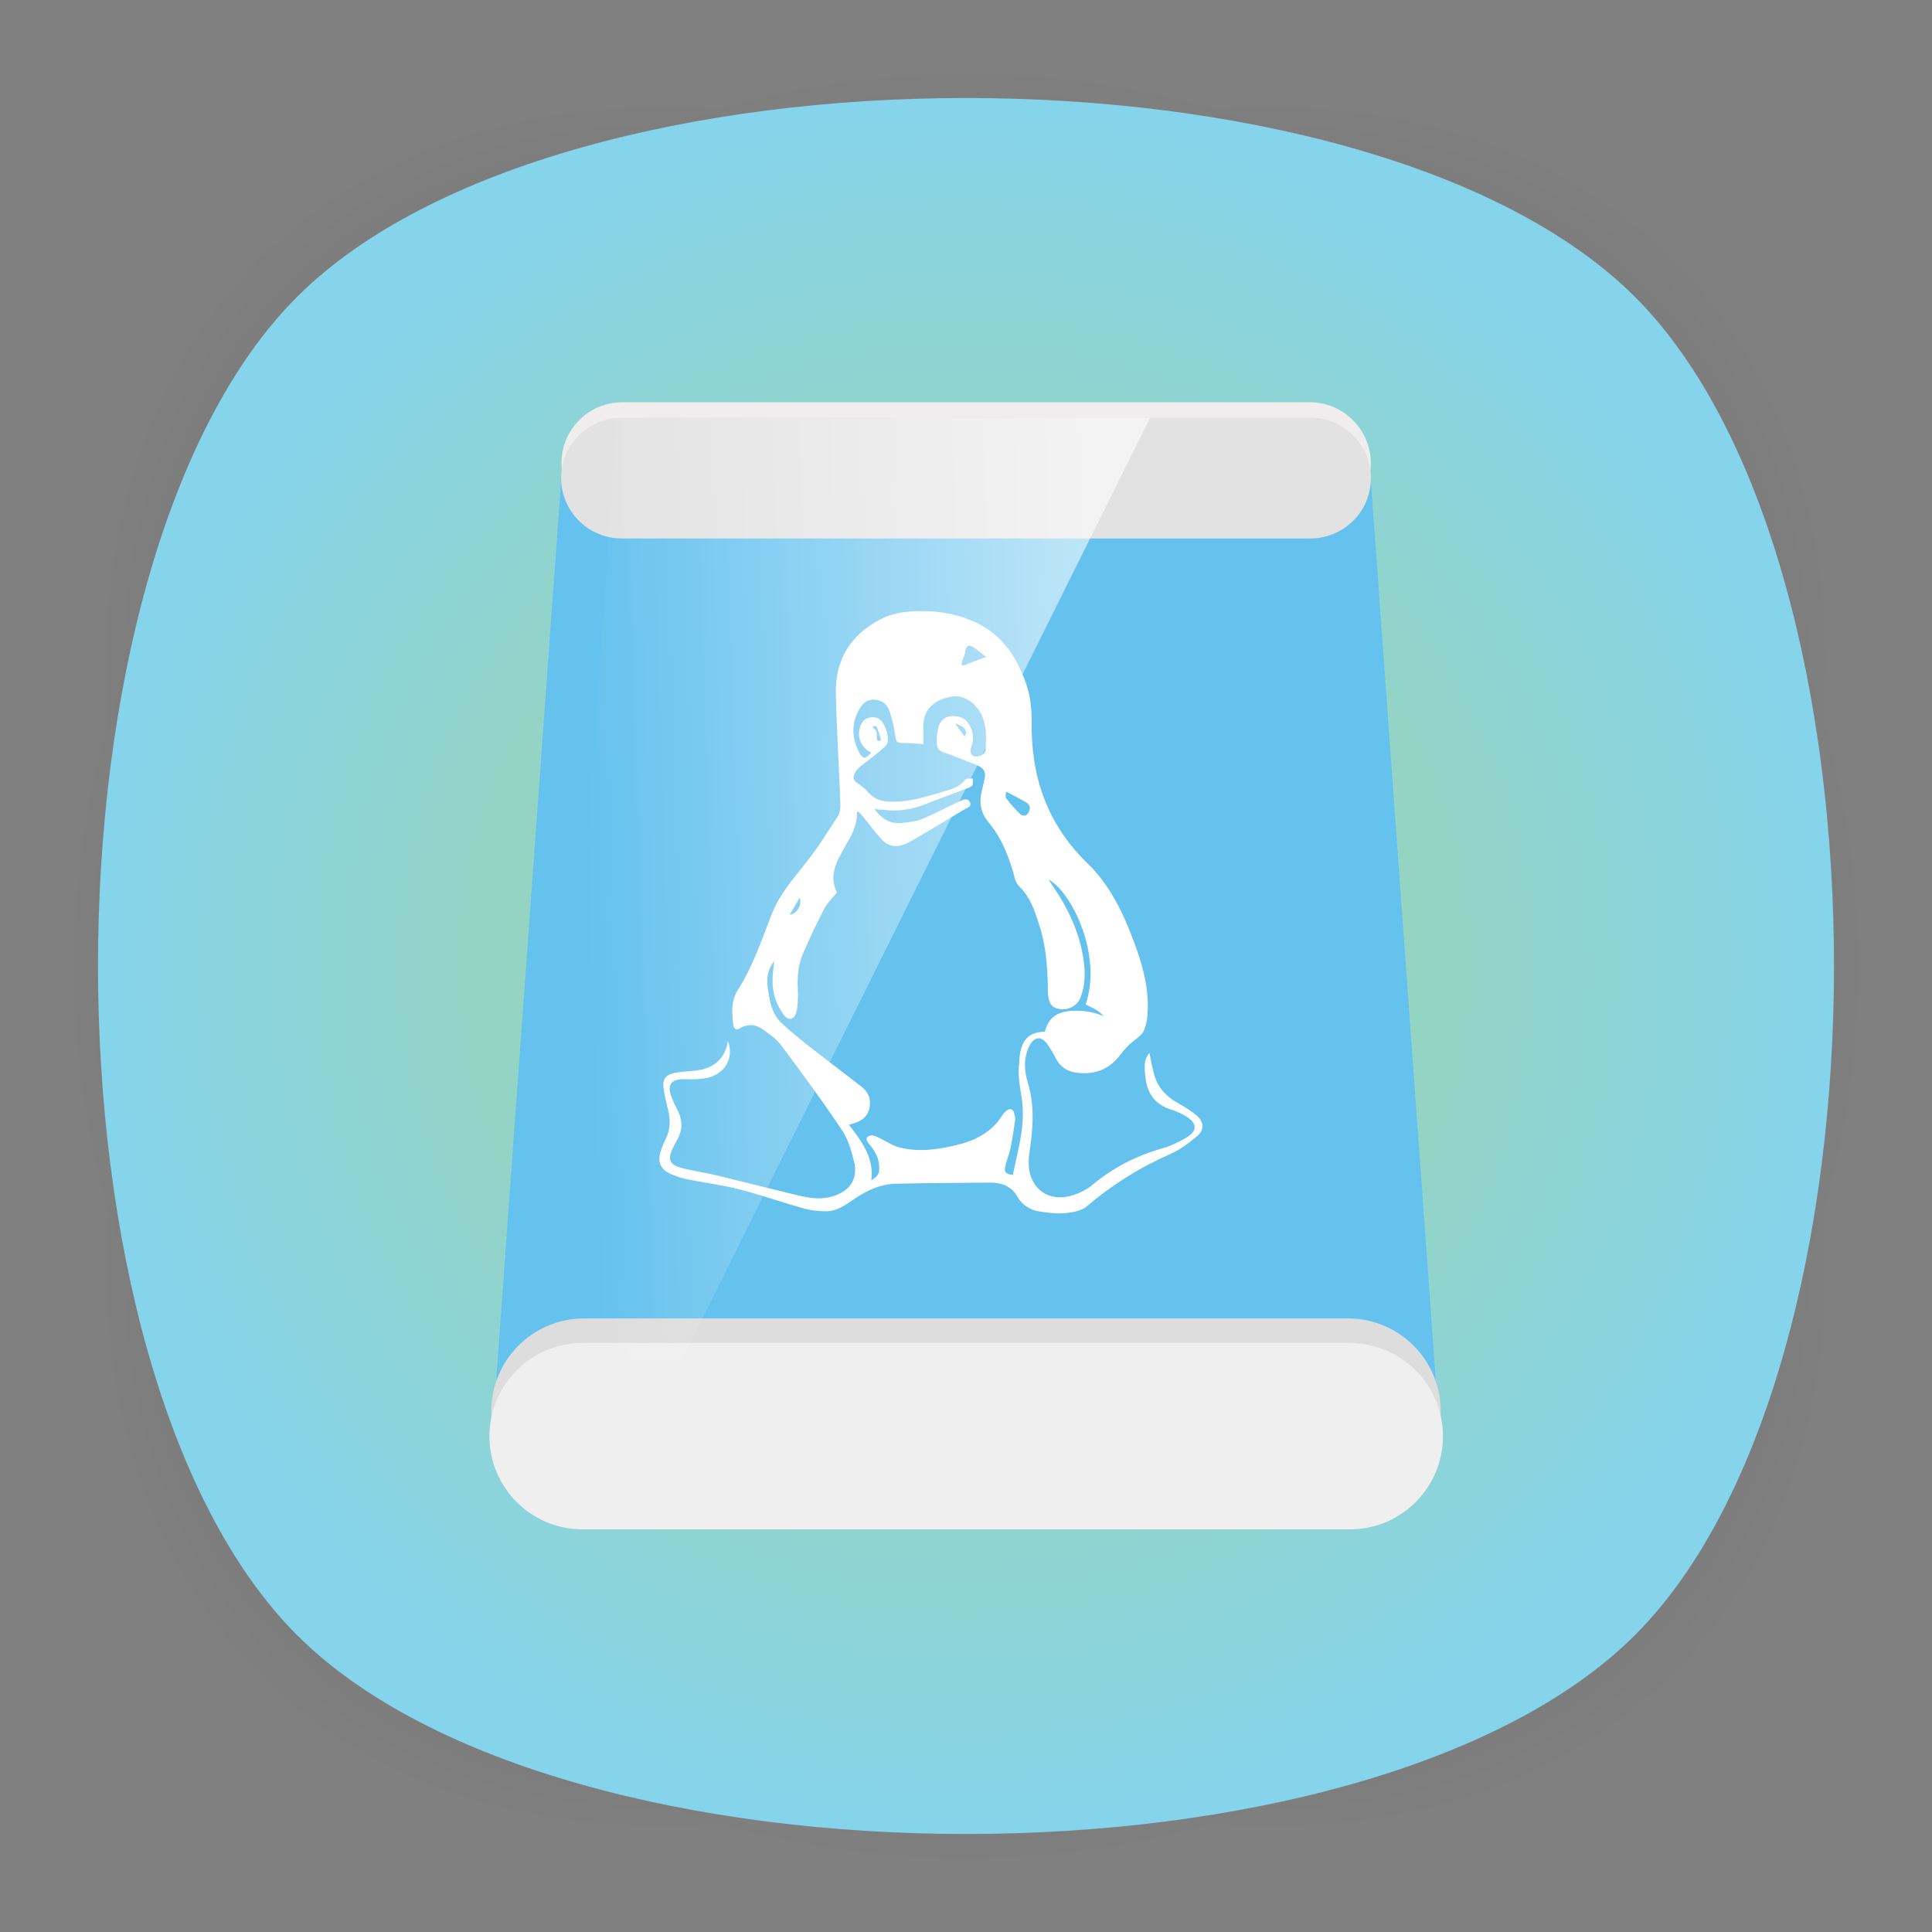 <?xml version="1.0" encoding="utf-8"?>
<!-- Generator: Adobe Illustrator 18.0.0, SVG Export Plug-In . SVG Version: 6.00 Build 0)  -->
<!DOCTYPE svg PUBLIC "-//W3C//DTD SVG 1.1//EN" "http://www.w3.org/Graphics/SVG/1.1/DTD/svg11.dtd">
<svg version="1.1" id="Layer_1" xmlns="http://www.w3.org/2000/svg" xmlns:xlink="http://www.w3.org/1999/xlink" x="0px" y="0px"
	 viewBox="0 0 512 512" enable-background="new 0 0 512 512" xml:space="preserve">
<rect x="0" y="0" width="512" height="512" fill="#808080" stroke="none"/>
<g>
	<g opacity="0.4" enable-background="new    ">
		
			<radialGradient id="SVGID_1_" cx="1.012" cy="515" r="118.861" gradientTransform="matrix(2 0 0 -2 254 1286)" gradientUnits="userSpaceOnUse">
			<stop  offset="0" style="stop-color:#020202"/>
			<stop  offset="0.859" style="stop-color:#020202;stop-opacity:0.141"/>
			<stop  offset="1" style="stop-color:#020202;stop-opacity:0"/>
		</radialGradient>
		<path fill="url(#SVGID_1_)" d="M449,449c-59.7,59.7-326.2,59.7-385.9,0S3.4,122.7,63,63s326.3-59.6,386,0S508.6,389.3,449,449z"/>
	</g>
	<g opacity="0.4" enable-background="new    ">
		
			<radialGradient id="SVGID_2_" cx="2.029" cy="516.068" r="133.155" gradientTransform="matrix(1.414 -1.415 -0.979 -0.978 758.388 763.747)" gradientUnits="userSpaceOnUse">
			<stop  offset="0" style="stop-color:#020202"/>
			<stop  offset="0.859" style="stop-color:#020202;stop-opacity:0.141"/>
			<stop  offset="1" style="stop-color:#020202;stop-opacity:0"/>
		</radialGradient>
		<path fill="url(#SVGID_2_)" d="M449,449c-59.7,59.7-326.2,59.7-385.9,0S3.4,122.7,63,63s326.3-59.6,386,0S508.6,389.3,449,449z"/>
	</g>
	<g opacity="0.4" enable-background="new    ">
		
			<radialGradient id="SVGID_3_" cx="3.442" cy="513.973" r="133.178" gradientTransform="matrix(-1.414 -1.415 0.979 -0.978 -242.388 763.747)" gradientUnits="userSpaceOnUse">
			<stop  offset="0" style="stop-color:#020202"/>
			<stop  offset="0.859" style="stop-color:#020202;stop-opacity:0.141"/>
			<stop  offset="1" style="stop-color:#020202;stop-opacity:0"/>
		</radialGradient>
		<path fill="url(#SVGID_3_)" d="M63,449c59.7,59.7,326.2,59.7,385.9,0s59.7-326.2,0-385.9S122.7,3.4,63,63S3.4,389.3,63,449z"/>
	</g>
</g>
<g>
	<radialGradient id="path208_1_" cx="256" cy="256" r="230" gradientUnits="userSpaceOnUse">
		<stop  offset="0" style="stop-color:#A4D397"/>
		<stop  offset="1" style="stop-color:#86D4EB"/>
	</radialGradient>
	<path id="path208" fill="url(#path208_1_)" d="M433.3,433.3c-70.3,70.3-284.3,70.3-354.6,0S8.4,149,78.7,78.7s284.3-70.3,354.6,0
		S503.6,363,433.3,433.3"/>
</g>
<g>
	<polygon fill="#65C2EE" points="381.9,385.1 130.1,385.1 149,123.3 363,123.3 	"/>
	<path fill="#DEDDDD" d="M357.2,349.4H154.8c-13.6,0-24.6,11-24.6,24.6c0,13.6,11,24.6,24.6,24.6h202.4c13.6,0,24.6-11,24.6-24.6
		C381.8,360.4,370.8,349.4,357.2,349.4z"/>
	<path fill="#EFEFEF" d="M357.6,355.9H154.4c-13.7,0-24.7,11.1-24.7,24.7c0,13.7,11.1,24.7,24.7,24.7h203.3
		c13.7,0,24.7-11.1,24.7-24.7C382.4,367,371.3,355.9,357.6,355.9z"/>
	<path fill="#EFEDEE" d="M347.1,106.6H164.9c-8.9,0-16.1,7.2-16.1,16.1c0,8.9,7.2,16.1,16.1,16.1h182.3c8.9,0,16.1-7.2,16.1-16.1
		C363.2,113.8,356,106.6,347.1,106.6z"/>
	<path fill="#E2E2E2" d="M347.2,110.7H164.8c-8.9,0-16.1,7.1-16.1,16c0,8.8,7.2,16,16.1,16h182.4c8.9,0,16.1-7.1,16.1-16
		C363.3,117.8,356.1,110.7,347.2,110.7z"/>
	<path fill="#FFFFFF" d="M317.1,295.6c-1.4-1.2-3.1-2.2-4.8-3.2c-3.1-1.7-5.3-4-6.3-7.2c-0.6-2-1-4.1-1.4-6.2
		c-1.1,1.4-1.5,2.7-1.1,6.1c0.4,4.3,2.3,7.6,7,9c1.3,0.4,2.5,1,3.6,1.6c3.2,1.9,3.4,4,0.1,5.9c-2.1,1.2-4.4,2.3-6.8,2.9
		c-6.7,2-12.6,5.1-17.9,9.5c-1.4,1.2-3.2,2.1-5,2.7c-5.8,1.9-10.6-0.8-11.7-6.4c-0.3-1.5-0.2-3.2,0-4.7c0.9-6.2,1.5-12.4-0.4-18.6
		c-1-3.3-1.2-6.8,0.5-10c1.2-2.2,2.9-2.5,4.5-0.5c0.9,1.2,1.7,2.6,2.4,4c1.2,2.2,3,3.5,5.6,3.8c4.2,0.5,7.8-0.6,10.6-3.7
		c0.9-1,1.7-2.2,2.7-3.2c0.6-0.7,1.5-1.3,2.2-1.9c0.8-0.7,1.8-1.4,2.2-2.3c0.6-1.3,0.9-2.8,1-4.3c0.5-6.8-1.3-13.3-3.7-19.6
		c-2.8-7.5-6.3-14.8-12.3-20.6c-10.7-10.4-14.9-23.1-14.7-37.3c0-3.5-0.3-6.9-1.5-10.3c-2.4-6.6-5.9-12.5-12.8-15.9
		c-5.3-2.6-11-3.5-16.8-3.2c-3.2,0.1-6.4,0.7-9.3,2.3c-8,4.3-11.6,10.9-11.5,19.3c0.2,9.9,0.9,19.8,1.2,29.7c0,1-0.1,2.1-0.6,2.9
		c-2.6,4-5.1,8.1-8.1,11.9c-3.5,4.5-7.4,8.8-9.5,14.2c-2.7,6.9-5,13.9-9.1,20.3c-1.7,2.7-1.4,5.8-1.1,8.8c0.1,0.9,0.5,1.9,1.8,1.1
		c2-1.2,4.1-1.1,5.9,0.2c1.8,1.3,3.8,2.6,5,4.3c5.5,7.3,10.9,14.7,16,22.3c1.7,2.5,2.6,5.5,3.3,8.4c1.3,5-1.4,8.5-6.7,9.6
		c-2.8,0.6-5.4,0.1-8.1-0.5c-7.3-1.8-14.6-3.6-21.9-5.4c-3-0.7-6-1.1-9-1.9c-3.1-0.8-3.7-2.2-2.4-5c0.4-0.9,0.9-1.8,1.4-2.7
		c1.3-2.4,1.3-4.8,0.1-7.3c-0.7-1.4-1.4-2.8-1.9-4.2c-1-3.1,0.3-4.4,3.8-4.3c1.7,0.1,3.3,0,5-0.2c5.3-0.7,8.1-5.3,6.3-9.9
		c-0.7,4.5-3.5,7.2-8.4,7.8c-1.9,0.2-3.8,0.3-5.6,0.6c-2.2,0.4-3.3,1.5-3.1,3.6c0.2,2,0.7,4,1.2,6c0.7,2.8,0.7,5.4-0.6,8
		c-0.6,1.1-1,2.3-1.4,3.5c-0.8,2.7,0.2,4.6,2.9,5.8c1.2,0.5,2.4,0.9,3.6,1.2c4.8,1,9.8,1.6,14.5,2.8c5.8,1.5,11.4,3.5,17.2,5.1
		c1.9,0.5,3.9,0.7,5.9,0.7c3.1-0.1,5.4-2,7.8-3.6c3.2-2.1,6.6-3.6,10.5-3.7c8.3-0.2,16.6-0.2,24.9-0.3c3.2,0,5.7,0.9,7.3,3.7
		c1.2,2.1,3.2,3.5,5.6,3.9c2.3,0.4,4.8,0.7,7.1,0.5c2-0.2,4.3-0.6,5.7-1.8c6.7-5.7,14-10.3,22.2-13.9c2.5-1.1,4.8-2.8,6.9-4.6
		C319.3,299.5,319.1,297.3,317.1,295.6z M266.7,209.8c2,1.1,3.7,1.9,5.3,2.9c1.1,0.6,1.1,1.7,0.6,2.6c-0.5,1-1.6,1.1-2.3,0.4
		c-1.3-1.3-2.6-2.7-3.6-4.1C266.3,211.2,266.6,210.3,266.7,209.8z M255,175.2c0.2-0.8,0.7-1.6,0.8-2.5c0.2-1.6,0.9-2,2.3-1.1
		c1,0.7,2,1.5,3.3,2.5c-0.9,0.3-1.5,0.5-2,0.7c-1.1,0.4-2.2,0.9-3.3,1.3c-0.4,0.2-0.9,0.2-1.3,0.2C254.9,176,254.9,175.6,255,175.2z
		 M211.9,237.9c0.8,1.9-0.8,4.4-2.6,4.5C210.1,241,211,239.5,211.9,237.9z M270.7,290.6c0.8,4.7,0.2,9.3-0.8,13.9
		c-0.5,2.3-1,4.6-1.5,6.9c-1.8-0.3-2.3-0.7-2-2.2c0.3-1.7,1.1-3.3,1.4-5c0.5-2.5,0.9-4.9,1.2-7.4c0.1-0.6-0.1-1.4-0.3-2
		c-0.3-1-1.1-1.1-1.9-0.5c-0.5,0.4-0.9,0.8-1.2,1.3c-2.8,4.5-7.2,6.7-12.3,7.9c-5,1.2-10.1,1.9-15.2,0.5c-1.8-0.5-3.3-1.6-5-2.4
		c-0.7-0.3-1.5-0.8-2.2-0.7c-1.4,0.2-1.6,1-0.7,2.1c1.7,2,2.9,4.1,2.8,6.7c0,1.4-0.4,2-2.1,3.1c0.8-5.9-2.5-10.3-5.9-14.7
		c0.5-0.2,0.9-0.3,1.2-0.4c2.2-0.6,3.7-1.8,4.2-4c0.5-2.3-0.2-4.3-2.2-5.8c-4.9-3.8-9.9-7.6-14.8-11.4c-2.2-1.8-4.4-3.6-6.4-5.5
		c-2.5-2.4-3-5.7-3.5-8.9c-0.4-2.6-0.2-5.1,1.7-7.4c-0.1,0.6-0.1,1.1-0.2,1.7c-0.6,4-0.3,7.8,1.9,11.3c0.7,1.1,1.5,2.7,3,2.2
		c0.8-0.3,1.3-1.9,1.4-3c0.2-1.8,0.2-3.6,0.1-5.4c-0.1-3.1,0.2-6.1,1.5-9c1.7-4,3.6-7.9,5.6-11.8c0.8-1.5,2.1-2.7,3.3-4.2
		c-1.5-2.9-1.1-5.8,0.3-8.7c0.7-1.4,1.4-2.7,2.2-4.1c1.6-2.6,2.9-5.3,2.8-8.5c0.1,0,0.3-0.1,0.4-0.1c0.4,0.4,0.8,0.8,1.2,1.3
		c1.7,2,3.2,4.2,5,6.1c1.8,1.9,3.9,2.2,6.4,1.1c1.2-0.6,2.4-1.3,3.6-2c3.9-2.3,7.8-4.6,11.7-7c0.8-0.5,2.3-0.8,1.6-2.1
		c-0.7-1.2-1.9-0.5-2.8-0.1c-3.2,1.5-6.4,3.2-9.7,4.6c-1.7,0.7-3.7,0.9-5.7,1.1c-3,0.3-5.2-1.2-7.1-3.7c1,0.1,1.6,0.2,2.3,0.2
		c3.9,0.5,7.6,0,11.3-1.5c3.7-1.5,7.5-2.8,11.3-4.3c0.4-0.2,1-0.4,1.1-0.7c0.2-0.6,0.1-1.2,0.1-1.8c-0.6,0.1-1.6-0.1-1.9,0.2
		c-1.4,1.9-3.5,2.6-5.6,3.2c-4.9,1.4-9.7,3.1-15,2.7c-2.1-0.1-3.8-0.8-5.2-2.4c-0.8-1-1.9-1.8-2.9-2.5c-1.1-0.7-1.2-1.6-0.7-2.6
		c0.4-0.8,1.1-1.4,1.8-2c2.1-1.7,4.4-3.3,6.4-5.2c1.6-1.4-0.2-7-2.4-7.5c-2.1-0.5-3.9,0.5-4.4,2.6c-0.8,2.7,0.3,5.3,3,6.7
		c-0.6,0.5-1.1,1.2-1.8,1.3c-0.3,0.1-1.1-0.7-1.3-1.2c-2-3.7-2.3-7.6-0.2-11.4c0.8-1.5,1.9-2.8,3.9-2.8c2,0,3.5,1.1,4.1,2.7
		c0.8,2.3,1.4,4.7,1.7,7.2c0.2,1.3,0.6,1.6,1.8,1.6c2,0,3.9,0.2,5.6,0.3c0-1.4,0-3.2,0-4.9c0.1-4.3,2.7-6.9,7.6-7.7
		c3.1-0.5,6.3,1.6,7.9,5c1.3,2.9,1.2,6,1,9c-0.1,1.5-2.4,2.5-3.6,1.5c-0.4-0.3-0.5-1.4-0.3-1.9c0.9-2.1,0.7-4.1-0.4-6.1
		c-1-1.8-2.7-2.5-4.9-2.3c-2,0.2-3,1.6-3.4,3.2c-0.3,1.3-0.4,2.7-0.3,4.1c0,1.1,0.5,1.9,1.8,2.3c2.9,1,5.8,2.2,8.6,3.3
		c2,0.8,2.7,1.8,2.2,3.8c-0.2,1-0.5,2.1-0.7,3.1c-0.8,3-0.3,5.8,1.7,8.2c3.7,4.5,5.7,9.7,7.1,15.2c0.2,0.8,0.7,1.5,1.3,2.1
		c2.7,2.7,3.9,6.2,5,9.7c1.9,5.6,2.3,11.4,2.4,17.2c0,0.4,0,0.7,0,1.1c0.2,2.8,1,4,3.1,4.3c2.4,0.4,4.8-0.9,5.6-3.2
		c1.2-3.1,1.2-6.3,0.8-9.5c-1-7.4-4.1-14-8.4-20.2c-0.3-0.4-0.5-0.8-0.8-1.2c0,0,0-0.1,0.1-0.1c6,3.5,14.1,20,9.6,33
		c0.8,0.4,1.7,0.8,2.6,1.3c0.8,0.5,1.6,1.1,2.2,1.8c-2.8-1.2-5.7-1.6-8.7-1.4c-3.9,0.3-6,2-6.9,5.5c-4.8,0.1-6.6,2.8-6.8,8.2
		C269.7,284.6,270.2,287.6,270.7,290.6z M231.3,192.9c0,0,0.2-0.5,0.2-0.5c0.3,0,0.9,0.1,0.9,0.3c0.4,1.1,0.8,2.3,1.1,3.4
		c-0.2,0.1-0.4,0.2-0.6,0.3c-0.2-0.1-0.5-0.2-0.5-0.4C232.2,194.9,232.8,193.6,231.3,192.9z M255.6,195.2c-0.8-1.2-1.6-2.2-2.3-3.2
		c0-0.1,0-0.2,0-0.3c0.6,0.3,1.4,0.6,1.9,1C255.9,193.3,256.4,194.2,255.6,195.2z"/>
	<linearGradient id="SVGID_4_" gradientUnits="userSpaceOnUse" x1="155.867" y1="235.991" x2="296.054" y2="231.492">
		<stop  offset="0" style="stop-color:#FFFFFF;stop-opacity:0"/>
		<stop  offset="1" style="stop-color:#FFFFFF"/>
	</linearGradient>
	<polygon opacity="0.6" fill="url(#SVGID_4_)" points="180.7,360.3 146.3,360.3 163.5,110.7 304.8,110.7 	"/>
</g>
</svg>
